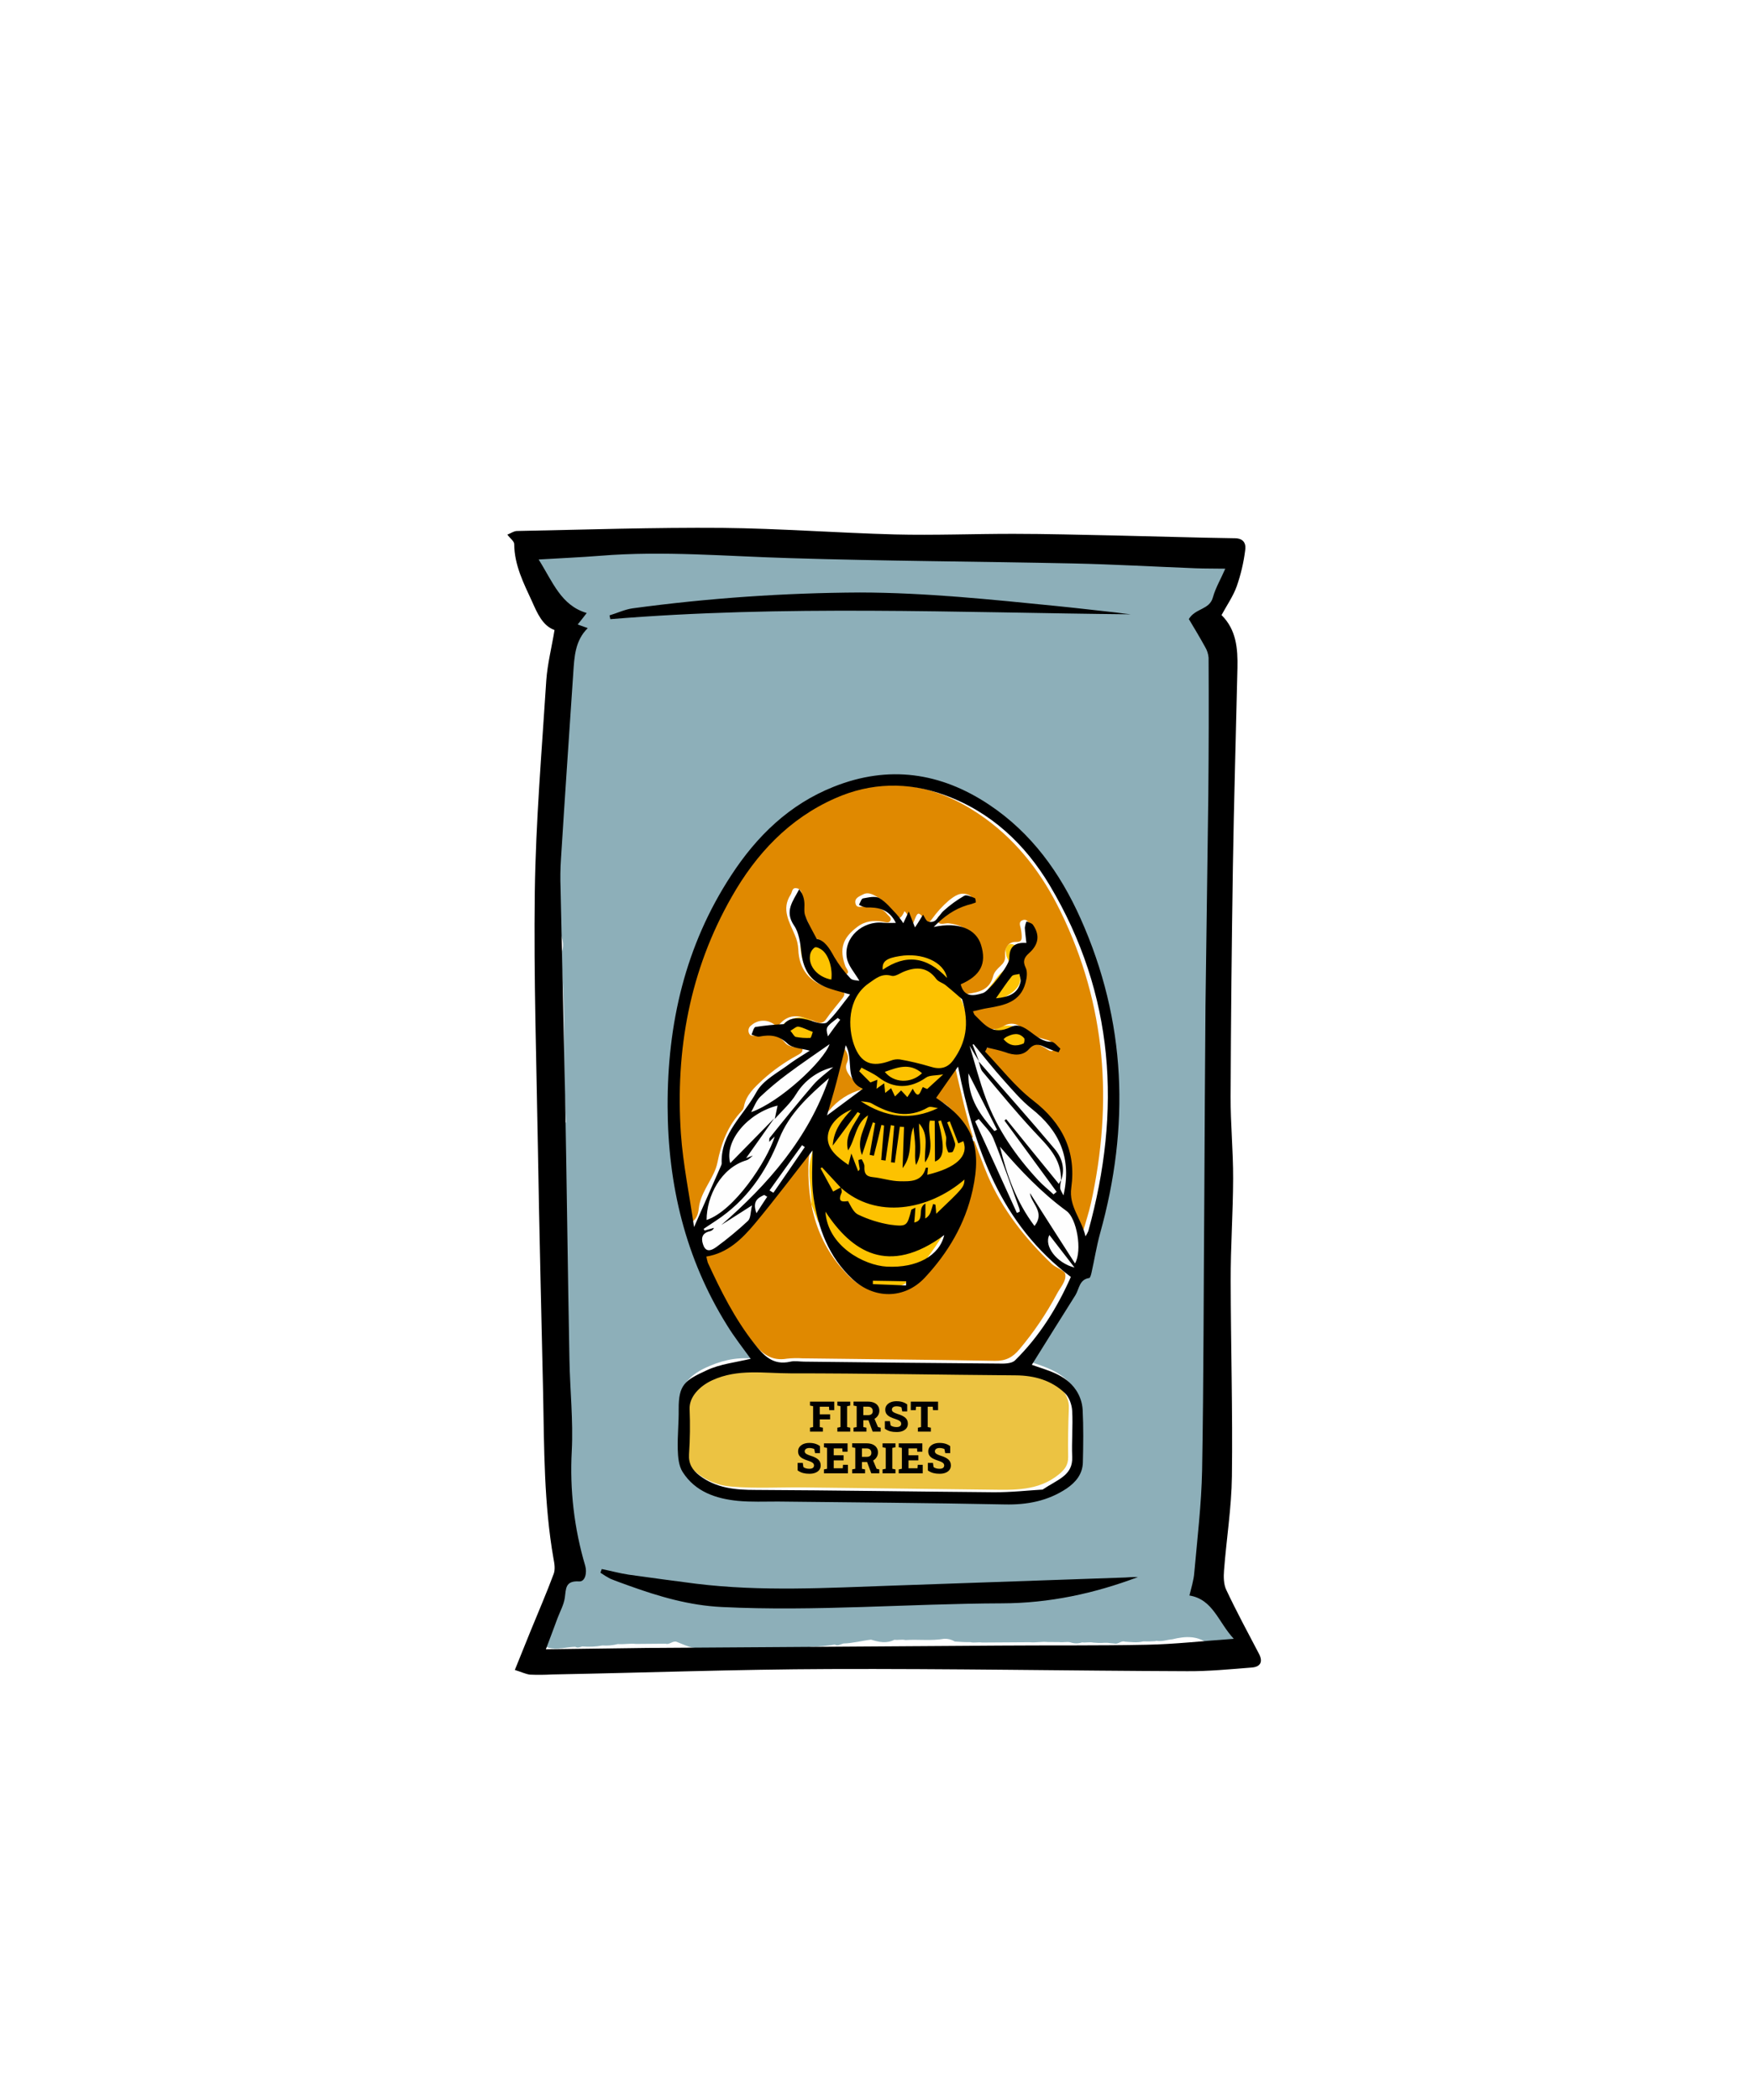 <svg width="126" height="151" viewBox="0 0 126 151" fill="none" xmlns="http://www.w3.org/2000/svg">
<g clip-path="url(#clip0)" filter="url(#filter0_d)">
<path d="M40.422 53.089C40.682 52.312 40.167 51.668 40.031 50.964C39.752 49.513 39.365 48.088 39.888 46.617C39.927 46.522 39.932 46.416 39.901 46.317C39.032 44.574 39.554 42.741 39.548 40.939C39.543 38.204 40.05 35.537 40.783 32.914C40.901 32.526 41.045 32.147 41.215 31.778C41.487 31.15 41.801 30.535 41.282 29.875C41.244 29.824 41.216 29.766 41.201 29.704C41.186 29.642 41.183 29.578 41.193 29.514C41.432 28.602 40.816 28.172 40.223 27.689C39.504 27.083 38.889 26.364 38.401 25.56C38.083 25.061 38.035 24.614 38.337 24.146C38.641 23.677 39.099 23.611 39.618 23.731C39.817 23.761 40.019 23.772 40.22 23.765C40.826 23.935 41.433 23.754 42.039 23.776C45.823 23.909 49.613 23.687 53.392 23.68C55.061 23.676 56.672 23.375 58.316 23.297C58.799 23.274 59.285 23.139 59.71 23.506C59.753 23.553 59.811 23.584 59.875 23.594C59.938 23.604 60.003 23.592 60.059 23.56C60.633 23.107 61.235 23.345 61.809 23.509C63.56 24.01 65.346 23.803 67.121 23.804C69.46 23.807 71.788 24.055 74.134 24.011C76.792 23.968 79.444 23.72 82.087 23.788C84.008 23.834 85.93 24.133 87.867 24.142C88.525 24.147 88.863 24.559 88.818 25.251C88.788 25.755 88.577 26.183 88.382 26.624C88.054 27.366 87.615 28.081 87.424 28.857C87.264 29.508 86.993 30.228 87.403 30.924C87.543 31.14 87.602 31.4 87.569 31.656C87.257 33.619 87.519 35.613 87.203 37.579C87.144 37.94 87.198 38.197 87.633 38.321C88.12 38.46 88.278 38.891 88.198 39.357C88.104 40.063 87.964 40.761 87.779 41.449C87.276 43.186 87.007 44.983 86.98 46.792C86.945 48.282 87.381 49.754 87.392 51.251C87.403 53.461 87.204 55.703 87.395 57.866C87.592 60.106 87.008 62.305 87.431 64.523C87.678 65.824 87.496 67.158 87.287 68.468C87.234 68.805 87.199 69.088 87.593 69.296C88.132 69.58 88.104 70.165 88.082 70.654C87.886 74.871 87.964 79.112 87.089 83.266C86.729 84.986 87.375 86.601 87.346 88.266C87.337 88.853 87.452 89.418 87.031 89.928C86.919 90.064 86.909 90.314 86.911 90.51C86.953 92.189 86.848 93.868 86.598 95.528C86.375 96.899 86.948 98.13 87.072 99.434C87.098 99.71 87.347 99.968 87.655 100.093C88.969 100.625 89.328 101.527 88.749 102.835C88.732 102.882 88.718 102.931 88.707 102.981C88.153 103.596 87.498 103.384 87.027 102.992C86.165 102.275 85.264 102.335 84.296 102.572L84.303 102.569C83.931 102.599 83.571 102.75 83.189 102.68L83.131 102.681L83.076 102.702C82.792 102.725 82.506 102.731 82.22 102.719C81.781 102.832 81.339 102.766 80.898 102.738C80.625 102.646 80.423 102.942 80.154 102.872L79.789 102.839C79.523 102.788 79.256 102.848 78.99 102.83L78.626 102.806C78.358 102.746 78.087 102.829 77.822 102.789C77.549 102.885 77.252 102.884 76.981 102.786C76.713 102.726 76.439 102.812 76.174 102.77L75.362 102.766C74.923 102.719 74.486 102.824 74.054 102.779L70.628 102.801C70.354 102.753 70.074 102.84 69.799 102.777L69.807 102.774C69.415 102.781 69.025 102.758 68.64 102.725L68.653 102.72C68.427 102.584 68.165 102.518 67.902 102.531C66.98 102.694 66.046 102.561 65.119 102.623C64.856 102.56 64.588 102.639 64.325 102.602C63.765 102.887 63.206 102.772 62.646 102.594C61.981 102.669 61.331 102.855 60.659 102.87C60.453 102.918 60.261 103.075 60.033 102.948C59.46 103.039 58.882 103.094 58.302 103.113C57.547 103.316 56.782 103.208 56.019 103.175C55.541 103.269 55.053 103.292 54.569 103.243C53.818 103.315 53.063 103.337 52.31 103.308L50.464 103.201C49.8 103.284 49.237 102.967 48.646 102.744C48.363 102.665 48.148 102.983 47.861 102.884L45.735 102.902C45.303 102.849 44.871 102.949 44.438 102.911C44.076 103.004 43.701 103.038 43.328 103.012C42.85 103.101 42.362 103.124 41.878 103.08C41.714 103.119 41.555 103.225 41.38 103.109C40.953 103.11 40.535 103.218 40.103 103.235C39.62 103.258 39.145 103.176 38.911 102.743C38.676 102.31 38.755 101.806 39.021 101.361C39.127 101.184 39.283 101.05 39.4 100.887C39.789 100.339 40.062 99.81 39.785 99.072C39.464 98.212 39.906 97.421 40.753 97.057C41.059 96.927 41.359 96.774 41.238 96.405C40.778 95.007 41.111 93.531 40.774 92.12C40.487 90.855 40.533 89.537 40.908 88.295C41.021 87.895 40.812 87.543 40.639 87.209C40.428 86.799 40.188 86.417 39.971 86.017C39.561 85.261 39.48 84.497 39.891 83.688C40.27 82.933 40.357 82.16 39.891 81.378C39.171 80.171 39.514 78.475 40.643 77.189C40.721 77.11 40.776 77.01 40.801 76.902C40.826 76.793 40.82 76.68 40.785 76.575C40.538 75.59 40.428 74.579 40.266 73.584C40.248 73.353 40.163 73.134 40.022 72.951C39.422 72.3 39.562 71.61 40.01 71.003C40.612 70.191 40.655 69.403 40.247 68.513C39.981 67.931 39.955 67.282 39.916 66.651C39.88 66.059 40.211 65.663 40.713 65.394C40.52 62.558 40.621 59.716 40.538 56.879C40.528 55.639 40.353 54.368 40.422 53.089Z" fill="#8DAFB9"/>
<path d="M54.157 82.38C53.135 80.989 52.199 79.742 51.498 78.334C50.309 75.936 49.374 73.45 48.841 70.829C47.619 64.822 48.027 58.908 50.176 53.162C51.715 49.032 54.103 45.484 57.877 42.986C61.879 40.341 67.358 40.468 71.21 43.293C73.958 45.308 75.907 47.91 77.326 50.972C80.57 57.983 80.891 65.216 78.998 72.631C78.819 73.33 78.365 74.016 78.382 74.699C78.422 76.406 77.025 77.356 76.433 78.719C75.818 80.14 74.777 81.328 73.761 82.509C75.041 82.936 76.325 83.272 77.157 84.422C77.417 84.757 77.557 85.17 77.553 85.594C77.54 86.891 77.572 88.189 77.526 89.482C77.479 90.75 76.461 91.228 75.519 91.759C74.162 92.525 72.682 92.4 71.224 92.388C65.212 92.34 59.198 92.303 53.188 92.203C52.434 92.206 51.69 92.038 51.011 91.713C50.331 91.387 49.734 90.912 49.264 90.324C49.12 90.155 49.012 89.959 48.945 89.747C48.879 89.536 48.855 89.313 48.877 89.092C48.964 88.002 48.979 86.907 48.922 85.814C48.817 84.39 49.574 83.593 50.734 83.048C51.757 82.57 52.837 82.266 54.157 82.38Z" fill="#FEFEFE"/>
<path d="M58.351 71.274C58.384 70.206 58.055 69.165 58.291 68.068C58.733 66.013 59.728 64.413 61.639 63.475C62.039 63.279 62.045 63.154 61.8 62.827C61.379 62.264 61.078 61.664 61.461 60.935C61.576 60.718 61.42 60.468 61.317 60.292C60.922 59.606 60.881 58.837 60.816 58.096C60.706 56.827 61.387 55.885 62.301 55.105C62.562 54.883 62.764 54.746 62.71 54.321C62.622 53.642 63.156 53.306 63.702 53.181C64.792 52.935 65.929 52.988 66.993 53.332C67.614 53.525 68.031 53.947 68.095 54.639C68.105 54.893 68.192 55.138 68.344 55.342C69.847 57.239 69.922 59.058 68.511 61.02C68.234 61.429 68.003 61.869 67.824 62.331C67.624 62.798 67.235 63.134 66.77 63.424C66.823 63.487 66.883 63.544 66.95 63.592C68.786 64.523 69.751 66.474 69.56 68.552C69.269 71.758 67.484 74.194 65.582 76.567C64.842 77.491 63.36 77.47 62.315 76.929C60.735 76.111 59.929 74.752 59.282 73.212C59.182 72.974 59.164 72.652 58.841 72.551L58.351 71.274Z" fill="#FDC200"/>
<path d="M57.912 52.051C58.946 51.994 59.419 52.653 59.767 53.49C59.898 53.867 60.071 54.229 60.281 54.569C60.592 55.021 60.328 55.46 59.775 55.534C59.104 55.629 58.301 55.165 58.009 54.489C57.688 53.749 57.459 52.984 57.63 52.16L57.912 52.051Z" fill="#FDC301"/>
<path d="M57.949 59.728C57.148 60.012 56.478 59.781 56.234 59.137C56.01 58.557 56.27 58.194 57.095 57.919C57.742 57.703 58.544 57.987 58.709 58.491C58.902 59.079 58.658 59.474 57.949 59.728Z" fill="#FDC302"/>
<path d="M73.046 54.186C73.624 55.044 73.452 55.695 72.466 56.273C71.992 56.551 71.362 56.969 70.963 56.514C70.641 56.147 71.221 55.64 71.495 55.263C71.769 54.842 72.125 54.481 72.543 54.202C72.704 54.005 72.871 54.018 73.046 54.186Z" fill="#FDC304"/>
<path d="M71.953 58.526C72.675 58.273 73.659 58.62 73.858 59.188C73.993 59.571 73.804 59.753 73.465 59.87C72.598 60.173 71.527 59.916 71.378 59.348C71.257 58.869 71.541 58.645 71.953 58.526Z" fill="#FDC303"/>
<path d="M73.046 54.186L72.546 54.208C72.714 53.878 72.397 53.65 72.367 53.359C72.34 53.107 72.257 52.847 72.483 52.658C72.709 52.469 72.911 52.636 73.117 52.715C73.4 52.824 73.436 53.066 73.453 53.328C73.475 53.696 73.142 53.883 73.046 54.186Z" fill="#FDC408"/>
<path d="M49.179 89.564C49.529 88.772 49.284 87.934 49.37 87.123C49.422 86.648 49.381 86.165 49.391 85.686C49.412 84.704 49.982 84.053 50.889 83.666C52.157 83.126 53.455 83.089 54.796 83.107C60.78 83.187 66.765 83.219 72.751 83.288C74.01 83.303 75.205 83.593 76.191 84.452C76.418 84.635 76.598 84.871 76.716 85.138C76.834 85.404 76.886 85.696 76.868 85.987C76.819 87.146 76.803 88.306 76.819 89.468C76.824 90.032 76.579 90.357 76.151 90.711C74.653 91.928 72.894 91.828 71.144 91.807C66.674 91.757 62.206 91.704 57.741 91.647C56.027 91.629 54.305 91.732 52.602 91.588C51.527 91.51 50.516 91.046 49.757 90.281C49.64 90.162 49.561 89.975 49.344 89.991L49.179 89.564Z" fill="#ECC342"/>
<path d="M60.977 41.513C60.995 41.556 61.021 41.595 61.053 41.628C60.641 42.189 60.103 42.41 59.418 42.247C59.404 42.205 59.402 42.16 59.414 42.117L60.977 41.513Z" fill="#E6A032"/>
<path d="M59.415 42.247L61.049 41.628C64.654 40.516 67.894 41.401 70.848 43.541C73.241 45.275 74.975 47.581 76.269 50.228C79.559 56.955 80.047 63.972 78.461 71.203C78.31 71.886 78.083 72.552 77.834 73.431C77.263 72.01 76.552 70.93 76.737 69.449C77.034 67.077 76.083 65.167 74.056 63.826C72.768 62.972 71.993 61.623 70.971 60.515C70.876 60.414 70.755 60.208 70.903 60.114C71.078 60.002 71.324 59.802 71.522 59.942C72.412 60.571 73.198 60.645 74.004 59.761C74.234 59.508 74.658 59.815 74.981 59.947C75.273 60.066 75.652 60.541 75.869 60.065C76.019 59.736 75.511 59.522 75.179 59.436C74.56 59.273 73.98 59.118 73.501 58.608C73.335 58.448 73.122 58.345 72.894 58.315C72.665 58.285 72.433 58.33 72.232 58.442C71.424 58.898 70.81 58.762 70.302 57.999C70.153 57.775 69.707 57.688 69.792 57.399C69.877 57.11 70.305 57.181 70.582 57.111C71.044 56.995 71.525 56.952 71.988 56.835C73.154 56.54 73.848 55.158 73.413 54.053C73.267 53.676 73.421 53.383 73.712 53.128C74.448 52.486 74.521 51.883 73.99 51.065C73.883 50.899 73.777 50.781 73.565 50.853C73.354 50.925 73.315 51.055 73.365 51.269C73.432 51.513 73.47 51.764 73.48 52.017C73.484 52.24 73.465 52.436 73.103 52.423C72.489 52.403 72.244 52.872 72.285 53.386C72.314 53.757 72.174 53.946 71.949 54.159C71.725 54.372 71.501 54.579 71.424 54.889C71.182 55.867 70.396 56.048 69.567 56.158C69.041 56.227 69.142 55.606 68.697 55.42C69.819 55.016 70.508 54.411 70.375 53.214C70.23 51.915 69.546 51.249 68.239 51.086C67.967 51.052 67.53 51.276 67.431 50.907C67.317 50.47 67.854 50.489 68.09 50.309C68.515 49.98 68.931 49.567 69.566 49.71C69.644 49.723 69.723 49.706 69.788 49.662C69.854 49.618 69.899 49.55 69.916 49.473C69.978 49.27 69.851 49.131 69.677 49.052C69.094 48.785 68.659 49.117 68.243 49.442C67.782 49.839 67.371 50.29 67.019 50.786C66.896 50.943 66.784 51.129 66.553 50.855C66.018 50.206 66.009 50.215 65.688 51.049C65.672 51.092 65.622 51.119 65.545 51.196C65.297 50.92 65.392 50.478 65.048 50.217C64.688 51.026 64.396 50.781 64.093 50.163C63.863 49.694 63.441 49.399 62.999 49.14C62.708 48.969 62.379 48.839 62.074 49.006C61.834 49.14 61.445 49.249 61.519 49.637C61.599 50.051 61.965 49.862 62.214 49.869C62.805 49.886 63.387 49.896 63.798 50.425C63.917 50.577 64.164 50.698 64.014 50.924C63.91 51.08 63.693 51.008 63.517 50.976C62.852 50.859 62.239 50.904 61.657 51.343C60.597 52.14 60.34 52.922 60.797 54.172C60.868 54.355 61.144 54.603 60.858 54.756C60.64 54.873 60.436 54.609 60.314 54.435C60.058 54.089 59.848 53.711 59.689 53.311C59.487 52.753 59.157 52.275 58.527 52.112C58.403 52.081 58.223 52.044 58.249 51.912C58.454 50.889 57.253 50.184 57.631 49.116C57.652 49.054 57.659 48.988 57.65 48.923C57.641 48.858 57.617 48.796 57.581 48.742C57.544 48.688 57.495 48.643 57.438 48.611C57.38 48.58 57.317 48.562 57.251 48.559C56.95 48.526 56.977 48.845 56.861 49.025C56.17 50.087 56.782 51.004 57.168 51.941C57.31 52.259 57.392 52.601 57.411 52.948C57.457 54.381 58.199 55.295 59.583 55.718C59.845 55.808 60.113 55.882 60.384 55.939C60.823 56.018 60.784 56.224 60.564 56.502C60.174 56.996 59.76 57.469 59.404 57.991C59.104 58.422 58.719 58.19 58.456 58.085C57.583 57.734 56.776 57.506 56.048 58.36C55.862 58.578 55.67 58.324 55.514 58.25C55.28 58.121 55.013 58.068 54.748 58.098C54.483 58.128 54.234 58.24 54.036 58.418C53.951 58.473 53.887 58.555 53.854 58.651C53.82 58.747 53.82 58.851 53.852 58.947C53.935 59.205 54.124 59.194 54.345 59.132C55.15 58.902 55.878 58.959 56.461 59.672C56.637 59.886 56.926 59.96 57.214 59.996C57.388 60.022 57.688 59.895 57.712 60.184C57.727 60.38 57.485 60.494 57.309 60.594C56.421 61.077 55.594 61.664 54.844 62.342C54.252 62.899 53.644 63.439 53.494 64.303C53.473 64.402 53.425 64.493 53.355 64.567C52.347 65.622 51.88 66.868 51.589 68.316C51.386 69.318 50.541 70.198 50.304 71.282C50.218 71.682 50.269 72.142 49.838 72.508C49.24 70.494 48.874 68.418 48.749 66.322C48.38 60.659 49.221 55.211 51.833 50.111C53.394 47.056 55.505 44.489 58.473 42.696C58.779 42.53 59.093 42.38 59.415 42.247V42.247Z" fill="#E08900"/>
<path d="M70.072 66.735C70.394 67.569 70.69 68.414 71.039 69.236C72.097 71.688 73.72 73.738 75.631 75.57C75.933 75.859 76.556 76.019 76.61 76.316C76.702 76.814 76.243 77.278 76.002 77.747C75.249 79.156 74.352 80.483 73.323 81.705C72.841 82.295 72.326 82.56 71.547 82.546C66.94 82.462 62.333 82.429 57.726 82.367C57.352 82.342 56.977 82.349 56.604 82.389C55.474 82.582 54.815 82.035 54.15 81.225C52.68 79.424 51.666 77.371 50.695 75.285C50.529 74.931 50.556 74.847 51.018 74.744C52.31 74.459 53.194 73.504 54.05 72.571C55.397 71.098 56.614 69.51 57.687 67.827C57.779 67.683 57.863 67.465 58.072 67.549C58.281 67.632 58.169 67.854 58.159 68.02C57.99 71.262 58.742 74.194 61.131 76.529C62.637 78.001 64.838 77.96 66.238 76.413C68.284 74.145 69.735 71.581 69.909 68.444C69.913 67.898 69.89 67.352 69.839 66.808L70.072 66.735Z" fill="#E08900"/>
<path d="M69.728 66.556C69.593 66.219 69.438 65.891 69.264 65.572C68.768 64.768 68.183 64.048 67.256 63.702C66.904 63.572 66.839 63.396 67.167 63.133C67.661 62.738 68.152 62.34 68.18 61.619C68.185 61.474 68.35 61.367 68.511 61.35C68.671 61.332 68.707 61.49 68.73 61.593C69.113 63.224 69.458 64.864 69.974 66.466L69.728 66.556Z" fill="#E08B02"/>
<path d="M60.585 59.828C60.811 60.248 61.151 60.584 60.906 61.129C60.705 61.577 61.025 61.946 61.3 62.28C61.491 62.51 61.698 62.727 61.975 63.037C61.053 63.282 60.233 63.812 59.63 64.552C59.595 64.585 59.552 64.609 59.506 64.623C59.46 64.637 59.411 64.64 59.363 64.632C59.251 64.607 59.243 64.475 59.274 64.381C59.779 62.89 60.131 61.353 60.585 59.828Z" fill="#E08A02"/>
<path d="M37.026 104.773C37.438 103.76 37.798 102.866 38.158 101.972C38.714 100.609 39.304 99.249 39.82 97.868C39.94 97.542 39.877 97.124 39.807 96.773C39.116 92.824 39.137 88.845 39.06 84.871C38.929 79.015 38.783 73.164 38.686 67.311C38.584 61.149 38.38 54.976 38.462 48.824C38.532 43.744 38.966 38.67 39.288 33.606C39.373 32.425 39.676 31.258 39.879 29.998C39.021 29.69 38.639 28.787 38.265 27.947C37.661 26.639 36.994 25.338 36.98 23.817C36.985 23.618 36.695 23.419 36.488 23.138C36.745 23.039 36.974 22.868 37.207 22.876C42.125 22.78 47.049 22.615 51.954 22.654C56.089 22.696 60.231 23.014 64.359 23.124C67.192 23.194 70.036 23.079 72.875 23.081C75.288 23.083 77.708 23.148 80.123 23.198C83.019 23.26 85.911 23.356 88.815 23.398C89.508 23.409 89.617 23.859 89.549 24.279C89.438 25.159 89.233 26.024 88.94 26.861C88.687 27.566 88.233 28.217 87.85 28.923C88.912 29.973 89.025 31.324 88.994 32.731C88.885 37.498 88.742 42.263 88.667 47.034C88.58 52.537 88.525 58.038 88.502 63.538C88.493 65.51 88.693 67.468 88.684 69.44C88.678 71.887 88.499 74.352 88.508 76.793C88.517 81.483 88.656 86.171 88.596 90.854C88.567 93.113 88.203 95.354 88.029 97.62C87.993 98.077 87.998 98.6 88.186 99.003C88.919 100.558 89.737 102.079 90.54 103.606C90.838 104.164 90.677 104.554 90.006 104.6C88.462 104.722 86.928 104.872 85.382 104.862C76.805 104.831 68.213 104.675 59.644 104.707C53.007 104.73 46.357 104.972 39.711 105.097C39.177 105.128 38.642 105.132 38.108 105.109C37.795 105.066 37.453 104.903 37.026 104.773ZM39.257 103.287C41.639 103.252 44.103 103.218 46.554 103.189C54.981 103.13 63.415 103.074 71.855 103.021C75.405 102.994 78.949 103.034 82.496 102.959C84.501 102.922 86.51 102.687 88.731 102.533C87.608 101.327 87.24 99.697 85.541 99.419C85.679 98.841 85.853 98.314 85.89 97.774C86.109 95.327 86.404 92.867 86.453 90.403C86.568 83.828 86.559 77.268 86.612 70.701C86.633 66.131 86.661 61.565 86.696 57.001C86.754 51.974 86.841 46.936 86.899 41.909C86.931 38.598 86.938 35.292 86.919 31.991C86.896 31.717 86.811 31.453 86.67 31.218C86.283 30.514 85.873 29.836 85.499 29.209C85.966 28.421 86.985 28.552 87.228 27.654C87.427 26.938 87.818 26.294 88.119 25.587C87.309 25.572 86.641 25.584 85.99 25.557C83.059 25.443 80.139 25.276 77.21 25.211C70.41 25.067 63.607 25.04 56.814 24.828C52.268 24.699 47.729 24.288 43.163 24.659C41.778 24.768 40.39 24.829 38.738 24.926C39.754 26.535 40.342 28.227 42.195 28.774C41.967 29.076 41.756 29.338 41.546 29.599C41.772 29.676 42.004 29.767 42.27 29.861C41.353 30.757 41.303 31.941 41.227 33.103C40.928 37.55 40.624 41.983 40.345 46.439C40.297 47.147 40.287 47.858 40.315 48.567C40.414 53.533 40.541 58.489 40.641 63.455C40.761 69.791 40.832 76.129 40.953 82.466C40.993 84.649 41.232 86.837 41.121 89.013C40.966 91.806 41.293 94.604 42.089 97.286C42.228 97.773 42.09 98.434 41.652 98.406C40.627 98.343 40.714 98.95 40.618 99.594C40.544 100.082 40.286 100.559 40.105 101.023C39.817 101.807 39.541 102.537 39.257 103.287Z" fill="black"/>
<path d="M53.987 82.397C53.458 81.666 52.814 80.849 52.278 79.973C49.29 75.173 48.032 69.883 48.014 64.279C47.989 58.316 49.279 52.698 52.578 47.649C54.42 44.819 56.769 42.533 59.955 41.268C63.907 39.691 67.643 40.231 71.135 42.557C74.187 44.593 76.245 47.456 77.719 50.758C81.013 58.132 81.264 65.697 79.109 73.405C78.857 74.323 78.712 75.265 78.5 76.201C78.472 76.342 78.401 76.583 78.339 76.591C77.622 76.688 77.62 77.361 77.35 77.81C76.29 79.483 75.251 81.165 74.206 82.832C75.275 83.223 76.611 83.494 77.388 84.654C77.665 85.068 77.829 85.549 77.86 86.046C77.925 87.317 77.908 88.588 77.876 89.863C77.852 90.693 77.371 91.273 76.709 91.726C75.352 92.628 73.868 92.906 72.262 92.871C66.821 92.76 61.393 92.725 55.954 92.663C54.985 92.66 54.018 92.706 53.065 92.615C51.478 92.457 50.005 91.96 49.095 90.54C48.808 90.093 48.758 89.456 48.742 88.905C48.716 87.947 48.821 86.987 48.809 86.024C48.798 84.256 49.254 83.948 50.828 83.225C51.8 82.767 52.938 82.655 53.987 82.397ZM55.721 65.155L55.922 64.191C53.753 64.734 52.075 66.761 52.518 68.329C53.605 67.236 54.635 66.165 55.684 65.103C55.017 66.05 54.34 67.017 53.659 67.97L54.144 67.783C53.995 67.906 53.862 68.072 53.7 68.118C51.846 68.671 50.822 70.691 50.817 72.416C52.782 71.771 55.148 68.215 55.717 66.419C55.574 66.557 55.453 66.669 55.324 66.802C55.333 66.699 55.303 66.58 55.358 66.509C56.388 65.225 57.417 63.941 58.506 62.683C58.915 62.213 59.445 61.844 59.924 61.429C59.374 61.56 58.856 61.798 58.398 62.13C57.941 62.461 57.554 62.88 57.259 63.362C56.859 64.025 56.245 64.558 55.721 65.155ZM60.469 70.095C60.02 69.612 59.566 69.116 59.116 68.633C59.079 68.664 59.05 68.675 59.013 68.706C59.311 69.263 59.623 69.815 59.92 70.373C60.138 70.256 60.298 70.161 60.478 70.075C60.494 70.201 60.569 70.352 60.525 70.451C60.218 71.144 60.585 71.117 60.99 71.059C61.201 71.436 61.392 71.888 61.729 72.037C62.456 72.385 63.229 72.627 64.025 72.757C65.234 72.913 65.241 72.844 65.535 71.697C65.538 71.663 65.615 71.649 65.833 71.533C65.808 71.936 65.788 72.223 65.752 72.597C66.564 72.448 65.912 71.568 66.555 71.237C66.556 71.663 66.552 71.993 66.543 72.308C66.639 72.256 66.724 72.184 66.792 72.099C66.86 72.013 66.911 71.915 66.941 71.81C67.005 71.637 67.05 71.456 67.109 71.269C67.163 71.281 67.222 71.307 67.276 71.319C67.291 71.527 67.32 71.729 67.331 71.971C69.32 70.069 69.32 70.069 69.366 69.51C66.754 71.751 62.989 72.369 60.469 70.095ZM76.32 69.545C76.272 69.731 76.246 69.923 76.245 70.115C76.269 70.303 76.397 70.467 76.483 70.647C77.094 67.982 76.196 65.999 74.188 64.413C73.453 63.828 72.817 63.073 72.182 62.367C71.43 61.525 70.73 60.647 70.015 59.775C69.987 59.786 69.978 59.806 69.95 59.817L70.413 61.016C70.193 60.658 69.978 60.315 69.73 59.886C70.127 61.209 70.453 62.477 70.908 63.696C71.735 65.919 73.066 67.833 74.669 69.56C75.005 69.922 75.408 70.242 75.768 70.579L75.992 70.394C74.738 68.68 73.49 66.98 72.237 65.266C72.274 65.235 72.312 65.204 72.363 65.168C73.624 66.731 74.899 68.289 76.149 69.824C76.197 69.726 76.254 69.632 76.32 69.545V69.545ZM58.236 60.245C57.646 60.078 56.987 60.071 56.647 59.743C56.023 59.148 55.404 59.075 54.627 59.228C54.444 59.266 54.249 59.144 54.048 59.091C54.136 58.893 54.208 58.569 54.328 58.54C55.008 58.434 55.694 58.366 56.382 58.336C56.788 57.818 57.53 57.826 58.377 58.106C58.722 58.235 59.3 58.373 59.481 58.204C60.093 57.623 60.573 56.912 61.136 56.203C60.6 56.048 60.184 55.947 59.77 55.812C58.408 55.387 57.778 54.564 57.63 53.161C57.555 52.501 57.461 51.749 57.098 51.233C56.405 50.205 57.03 49.488 57.474 48.643C57.677 48.888 57.804 49.187 57.839 49.503C57.889 49.844 57.791 50.227 57.907 50.527C58.103 51.075 58.407 51.564 58.737 52.207C59.305 52.316 59.651 52.871 59.99 53.495C60.319 54.055 60.713 54.575 61.163 55.043C61.306 55.201 61.645 55.185 61.806 55.221C61.464 54.632 60.989 54.126 60.899 53.554C60.666 52.102 62.047 50.879 63.523 51.046C63.795 51.072 64.066 51.05 64.429 51.057C63.921 50.039 63.141 49.931 62.293 49.946C62.11 49.914 61.935 49.848 61.776 49.753C61.874 49.583 61.948 49.309 62.074 49.293C62.458 49.226 62.951 49.101 63.25 49.281C63.713 49.545 64.075 50.012 64.457 50.406C64.644 50.616 64.813 50.842 64.963 51.08C65.109 50.777 65.205 50.56 65.359 50.237L65.801 51.379C65.905 51.224 65.96 51.154 66.009 51.069L66.383 50.465C66.497 50.634 66.566 50.854 66.716 50.944C66.8 50.98 66.892 50.995 66.983 50.988C67.075 50.981 67.163 50.952 67.242 50.904C67.489 50.694 67.643 50.372 67.89 50.162C68.339 49.759 68.829 49.404 69.351 49.104C69.526 49.004 69.859 49.187 70.105 49.272C70.165 49.298 70.193 49.583 70.164 49.594C69.964 49.671 69.758 49.734 69.548 49.783C68.655 50.062 67.928 50.557 67.151 51.349C68.941 50.969 70.191 51.487 70.55 52.628C70.978 53.989 70.51 54.858 69.09 55.473C69.338 56.411 69.993 56.322 70.695 56.1C71.134 55.963 72.605 54.081 72.588 53.612C72.58 52.828 72.919 52.434 73.814 52.498C73.776 52.102 73.72 51.746 73.704 51.408C73.721 51.251 73.761 51.097 73.823 50.952C73.987 51.036 74.211 51.064 74.301 51.21C74.795 51.938 74.697 52.616 74.013 53.225C73.683 53.517 73.526 53.791 73.762 54.274C73.907 54.562 73.85 55.011 73.755 55.359C73.39 56.748 72.233 56.981 71.046 57.178C70.69 57.234 70.351 57.332 69.972 57.413C70.052 57.579 70.054 57.627 70.085 57.664C70.816 58.366 71.364 59.188 72.704 58.539C73.742 58.039 74.456 59.633 75.594 59.604C75.821 59.598 76.044 59.921 76.261 60.1C76.214 60.185 76.171 60.273 76.133 60.363C75.812 60.264 75.497 60.144 75.191 60.005C74.745 59.784 74.396 59.689 73.996 60.139C73.535 60.646 72.902 60.579 72.291 60.356C71.872 60.206 71.432 60.13 70.996 60.02C70.952 60.118 70.903 60.203 70.845 60.308C71.977 61.494 72.999 62.822 74.286 63.817C76.413 65.456 77.409 67.483 77.044 70.102C76.855 71.438 77.769 72.316 78.067 73.595C78.142 73.476 78.209 73.351 78.267 73.222C80.663 64.567 80.166 56.195 75.493 48.354C73.725 45.395 71.271 43.078 67.948 41.869C65.291 40.895 62.625 40.958 60.062 42.096C56.754 43.556 54.383 46.081 52.617 49.192C49.605 54.475 48.568 60.193 48.967 66.191C49.121 68.412 49.584 70.629 49.915 72.929C50.624 71.326 51.241 69.906 51.871 68.481C51.901 68.41 51.91 68.333 51.899 68.257C51.858 66.156 53.498 64.882 54.39 63.241C54.866 62.351 55.998 61.799 56.858 61.138C57.308 60.816 57.803 60.526 58.236 60.245V60.245ZM50.8 75.048C50.827 75.195 50.862 75.341 50.903 75.484C51.838 77.518 52.838 79.511 54.23 81.286C54.916 82.169 55.59 82.893 56.84 82.606C57.157 82.533 57.494 82.6 57.824 82.604C62.489 82.659 67.15 82.706 71.808 82.742C72.206 82.753 72.749 82.756 72.999 82.512C74.758 80.781 76.041 78.71 77.013 76.513C71.964 72.706 70.079 67.282 68.9 61.388C68.328 62.2 67.819 62.922 67.325 63.638C69.945 65.365 70.644 67.129 69.945 70.287C69.406 72.711 68.185 74.774 66.502 76.574C65.049 78.12 62.869 78.126 61.303 76.664C59.585 75.064 58.839 73.006 58.506 70.789C58.332 69.576 58.443 68.335 58.434 67.42C57.182 69.02 55.774 70.894 54.284 72.684C53.361 73.779 52.344 74.796 50.8 75.048V75.048ZM74.983 91.802C76.063 91.073 77.169 90.793 77.11 89.454C77.063 88.356 77.17 87.232 77.109 86.14C77.083 85.691 76.893 85.157 76.584 84.866C75.619 83.943 74.387 83.599 73.054 83.589C67.641 83.55 62.234 83.442 56.837 83.445C54.967 83.446 53.061 83.1 51.235 83.937C50.286 84.37 49.558 85.16 49.594 86.016C49.639 87.098 49.625 88.183 49.553 89.264C49.509 89.954 49.796 90.4 50.309 90.793C51.515 91.705 52.892 91.829 54.335 91.828C60.039 91.854 65.736 91.949 71.431 91.994C72.716 92.006 73.988 91.859 74.983 91.802ZM69.194 56.548C68.947 56.332 68.497 55.932 68.018 55.543C67.801 55.364 67.478 55.292 67.333 55.086C66.712 54.243 65.939 54.197 65.054 54.54C64.74 54.661 64.385 54.93 64.129 54.864C63.407 54.651 62.962 55.07 62.469 55.408C60.908 56.504 60.988 58.622 61.423 59.832C61.908 61.171 62.712 61.467 64.059 60.962C64.266 60.878 64.492 60.847 64.714 60.873C65.452 61.002 66.181 61.175 66.899 61.39C67.612 61.623 68.154 61.496 68.567 60.909C69.454 59.681 69.739 58.34 69.194 56.548ZM62.846 67.798C62.739 67.774 62.651 67.759 62.543 67.735C62.677 66.977 62.805 66.206 62.939 65.448C62.885 65.436 62.825 65.41 62.772 65.398C62.53 66.132 62.274 66.87 61.991 67.751C61.55 66.609 62.244 65.816 62.428 64.891C61.526 65.486 61.53 66.6 60.992 67.415C60.714 66.358 61.419 65.593 61.87 64.763C61.805 64.722 61.745 64.696 61.68 64.655C61.097 65.439 60.528 66.216 59.89 67.07C59.958 65.928 60.577 65.197 61.25 64.477C60.371 64.833 59.647 65.507 59.541 66.336C59.422 67.301 60.256 67.93 61.017 68.456C61.082 68.201 61.13 67.986 61.225 67.637L61.717 68.907C61.828 68.815 61.826 68.766 61.824 68.718C61.795 68.516 61.752 68.32 61.737 68.112C61.731 68.098 61.971 68.038 61.982 68.066C62.062 68.232 62.182 68.415 62.166 68.586C62.144 69.037 62.258 69.289 62.769 69.337C63.416 69.399 64.061 69.625 64.721 69.633C65.462 69.641 66.317 69.688 66.579 68.668C66.574 68.654 66.676 68.663 66.738 68.656L66.69 69.167C68.793 68.665 69.678 67.814 69.284 66.752C69.184 66.791 69.076 66.849 68.918 66.91L68.306 65.326L68.12 65.397C68.313 65.897 68.535 66.386 68.68 66.888C68.732 67.064 68.618 67.322 68.525 67.505C68.499 67.565 68.209 67.578 68.198 67.55C68.115 67.378 68.061 67.194 68.036 67.005C68.007 66.803 68.089 66.591 68.032 66.4C67.931 66.012 67.802 65.635 67.673 65.259C67.616 65.281 67.539 65.294 67.482 65.316C67.969 67.212 67.903 67.975 67.241 68.215C67.243 67.246 67.226 66.268 67.224 65.285L66.874 65.272C66.636 66.185 67.306 67.238 66.527 68.278C66.45 67.274 66.862 66.344 66.099 65.474C66.063 66.57 66.424 67.546 65.877 68.464C65.768 68.013 65.825 67.565 65.818 67.124C65.812 66.684 65.741 66.203 65.695 65.745C65.298 66.669 65.681 67.703 64.913 68.689C64.952 67.558 64.977 66.646 65.016 65.728C64.914 65.719 64.817 65.723 64.715 65.713C64.591 66.582 64.476 67.43 64.352 68.298C64.262 68.283 64.171 68.274 64.08 68.272C64.15 67.392 64.239 66.521 64.309 65.641C64.221 65.625 64.139 65.624 64.065 65.604C63.936 66.458 63.801 67.297 63.686 68.146C63.584 68.136 63.476 68.112 63.374 68.102C63.446 67.27 63.518 66.439 63.582 65.626C63.514 65.62 63.454 65.594 63.386 65.587C63.221 66.307 63.034 67.052 62.846 67.798ZM59.622 62.219C58.175 63.484 56.763 64.752 56.031 66.594C55.088 68.993 53.677 71.031 51.492 72.467L50.605 73.056C50.621 73.099 50.652 73.136 50.669 73.179C50.888 73.111 51.127 73.051 51.347 72.983C51.322 73.045 51.282 73.101 51.229 73.144C51.177 73.187 51.115 73.216 51.049 73.229C50.368 73.378 50.436 73.893 50.61 74.301C50.843 74.818 51.289 74.531 51.57 74.324C52.347 73.752 53.089 73.136 53.794 72.479C53.998 72.285 53.964 71.856 54.086 71.366C53.192 71.941 52.534 72.36 51.875 72.778C55.263 69.828 58.14 66.533 59.622 62.219ZM71.914 67.147C72.397 69.159 73.079 71.093 74.398 72.848C75.194 71.851 74.146 71.222 74.073 70.48C75.125 72.14 76.191 73.795 77.311 75.544C77.853 74.613 77.433 72.297 76.706 71.775C74.9 70.455 73.375 68.846 71.914 67.147ZM59.364 71.819C59.514 74.287 62.138 75.685 63.78 75.772C65.956 75.882 67.561 74.983 67.907 73.503C63.886 76.469 61.243 74.685 59.364 71.819ZM54.021 64.663C56.075 63.951 59.236 61.006 59.662 59.775C58.696 60.46 57.625 61.17 56.596 61.945C55.925 62.445 55.284 62.983 54.676 63.557C54.38 63.852 54.236 64.285 54.021 64.663ZM60.824 59.851C60.597 60.792 60.385 61.645 60.159 62.503C59.933 63.362 59.685 64.163 59.478 64.9C60.292 64.29 61.149 63.663 62.052 62.986C60.678 62.401 61.431 60.912 60.824 59.851ZM66.684 62.999C67.061 62.657 67.362 62.376 67.836 61.947C67.284 62.046 66.855 61.998 66.597 62.18C65.463 62.98 64.272 62.997 63.195 62.166C62.824 61.883 62.374 61.696 61.956 61.464C61.907 61.549 61.843 61.639 61.794 61.724C62.058 61.982 62.308 62.247 62.597 62.529L63.097 62.336L63.035 62.983C63.227 62.843 63.368 62.739 63.588 62.588C63.616 62.873 63.634 63.047 63.66 63.283C63.861 63.123 63.987 63.025 64.085 62.938C64.193 63.175 64.279 63.355 64.365 63.535C64.508 63.398 64.638 63.266 64.805 63.103C64.942 63.246 65.08 63.39 65.254 63.585C65.398 63.365 65.502 63.21 65.642 62.976C66.075 63.842 66.179 63.178 66.368 62.859C66.471 62.911 66.576 62.958 66.684 62.999V62.999ZM73.132 71.91C73.205 71.884 73.275 71.852 73.341 71.812C73.335 71.74 73.324 71.667 73.306 71.596C72.689 69.915 72.109 68.203 71.435 66.544C71.222 66.036 70.747 65.612 70.391 65.159C70.299 65.209 70.211 65.265 70.128 65.327C71.137 67.513 72.137 69.718 73.132 71.91V71.91ZM59.787 55.133C59.886 54.372 59.635 53.468 59.18 53.054C59.028 52.916 58.72 52.756 58.597 52.82C58.5 52.888 58.42 52.976 58.36 53.079C58.301 53.181 58.264 53.295 58.252 53.412C58.149 54.207 58.834 54.959 59.787 55.133ZM69.644 61.871C69.617 63.752 70.539 64.905 71.512 66.022C71.584 65.995 71.635 65.958 71.706 65.931C71.059 64.638 70.398 63.352 69.644 61.871V61.871ZM66.311 61.864C65.402 61.083 64.528 61.454 63.632 61.768C64.271 62.571 65.509 62.633 66.311 61.864V61.864ZM68.109 55.015C67.884 53.839 66.283 53.178 64.711 53.441C63.721 53.595 63.422 53.842 63.484 54.425C65.131 53.296 66.635 53.452 68.109 55.015ZM71.628 56.477C72.578 56.389 73.215 56.126 73.398 55.284C73.429 55.108 73.337 54.914 73.314 54.726C73.137 54.778 72.87 54.766 72.769 54.887C72.38 55.366 72.041 55.891 71.628 56.477ZM77.276 75.837C76.657 75.042 76.064 74.271 75.47 73.5C75.052 74.285 76.007 75.524 77.276 75.837ZM61.905 63.879C63.665 65.036 65.51 65.308 67.461 64.372C67.223 64.35 66.912 64.224 66.751 64.319C65.318 65.152 63.998 64.793 62.688 64.036C62.459 63.911 62.169 63.925 61.905 63.879ZM55.343 70.289C55.433 70.353 55.538 70.41 55.622 70.46C56.38 69.363 57.137 68.266 57.88 67.175C57.815 67.134 57.745 67.08 57.68 67.039C56.897 68.113 56.12 69.201 55.343 70.289ZM56.845 58.813C57.03 59.037 57.122 59.231 57.23 59.255C57.574 59.32 57.925 59.344 58.275 59.327C58.337 59.319 58.397 59.05 58.453 58.897C58.108 58.768 57.774 58.585 57.437 58.519C57.29 58.477 57.1 58.665 56.845 58.813V58.813ZM72.174 59.416C72.6 59.924 73.086 59.95 73.608 59.731C73.665 59.709 73.706 59.431 73.658 59.351C73.268 58.895 72.815 59.037 72.36 59.262C72.293 59.307 72.231 59.359 72.174 59.416V59.416ZM65.157 77.126C65.167 77.024 65.162 76.927 65.172 76.825C64.376 76.805 63.586 76.799 62.777 76.784L62.774 77.031C63.575 77.066 64.37 77.086 65.157 77.126V77.126ZM60.427 58.019C60.363 57.982 60.303 57.939 60.246 57.892C59.372 58.558 59.372 58.558 59.543 59.214C59.861 58.763 60.144 58.391 60.427 58.019ZM54.403 71.932C54.71 71.453 54.936 71.103 55.176 70.747L54.961 70.617C54.487 70.833 54.092 71.084 54.403 71.932Z" fill="black"/>
<path d="M81.845 98.091C78.68 99.283 75.451 99.973 72.075 99.982C65.356 100.004 58.654 100.578 51.913 100.247C49.573 100.135 47.406 99.496 45.252 98.721C44.794 98.553 44.341 98.4 43.891 98.213C43.647 98.084 43.41 97.94 43.183 97.781C43.212 97.688 43.247 97.609 43.277 97.516C43.918 97.645 44.561 97.823 45.205 97.919C46.819 98.147 48.428 98.362 50.051 98.571C54.754 99.148 59.455 98.873 64.166 98.709C69.767 98.512 75.364 98.317 80.955 98.124C81.251 98.096 81.548 98.085 81.845 98.091V98.091Z" fill="black"/>
<path d="M81.331 28.868C68.831 28.746 56.358 28.188 43.892 29.217L43.835 28.944C44.394 28.777 44.92 28.524 45.478 28.44C50.901 27.707 56.366 27.326 61.839 27.299C66.568 27.308 71.237 27.799 75.93 28.266C77.38 28.41 78.842 28.584 80.298 28.742C80.644 28.789 80.99 28.836 81.331 28.868Z" fill="black"/>
<path d="M70.379 61.013C72.208 63.111 74.06 65.185 75.851 67.314C76.37 67.934 76.631 68.736 76.302 69.585C76.363 68.002 75.311 67.064 74.357 66.038C73.066 64.65 71.858 63.181 70.635 61.718C70.496 61.526 70.468 61.241 70.379 61.013Z" fill="black"/>
<path d="M58.252 87.634L58.252 87.353L58.478 87.307L58.478 85.807L58.252 85.761L58.252 85.478L59.998 85.478L59.998 86.091L59.635 86.091L59.621 85.846L58.955 85.846L58.955 86.392L59.699 86.392L59.699 86.756L58.955 86.756L58.955 87.307L59.182 87.353L59.182 87.634L58.252 87.634ZM60.22 87.634L60.22 87.353L60.447 87.307L60.447 85.807L60.22 85.761L60.22 85.478L61.149 85.478L61.149 85.761L60.922 85.807L60.922 87.307L61.149 87.353L61.149 87.634L60.22 87.634ZM61.383 87.634L61.383 87.353L61.61 87.307L61.61 85.807L61.383 85.761L61.383 85.477L62.424 85.477C62.592 85.477 62.737 85.504 62.859 85.557C62.982 85.61 63.076 85.686 63.141 85.784C63.207 85.881 63.24 85.998 63.24 86.133C63.24 86.259 63.207 86.375 63.141 86.479C63.075 86.584 62.984 86.667 62.868 86.728C62.753 86.789 62.62 86.82 62.47 86.82L62.087 86.819L62.087 87.307L62.313 87.353L62.313 87.634L61.383 87.634ZM62.759 87.634L62.433 86.749L62.853 86.623L63.142 87.307L63.336 87.353L63.336 87.634L62.759 87.634ZM62.087 86.451L62.423 86.451C62.535 86.451 62.621 86.427 62.679 86.377C62.737 86.328 62.766 86.256 62.766 86.161C62.766 86.064 62.737 85.987 62.679 85.93C62.621 85.872 62.536 85.843 62.424 85.843L62.087 85.843L62.087 86.451ZM64.481 87.665C64.314 87.665 64.165 87.648 64.031 87.614C63.898 87.579 63.766 87.517 63.636 87.427L63.636 86.885L64.003 86.885L64.049 87.183C64.087 87.219 64.145 87.249 64.224 87.273C64.303 87.297 64.389 87.309 64.481 87.309C64.554 87.309 64.615 87.299 64.663 87.28C64.713 87.262 64.75 87.234 64.775 87.199C64.8 87.162 64.813 87.12 64.813 87.07C64.813 87.023 64.801 86.981 64.778 86.944C64.755 86.908 64.717 86.874 64.663 86.842C64.611 86.811 64.54 86.779 64.45 86.747C64.273 86.693 64.126 86.636 64.01 86.576C63.895 86.514 63.809 86.442 63.751 86.359C63.695 86.276 63.667 86.173 63.667 86.053C63.667 85.935 63.7 85.831 63.766 85.742C63.833 85.652 63.925 85.582 64.042 85.53C64.159 85.479 64.293 85.452 64.444 85.45C64.616 85.447 64.768 85.465 64.899 85.505C65.03 85.546 65.145 85.604 65.244 85.68L65.244 86.183L64.888 86.183L64.831 85.89C64.795 85.87 64.746 85.853 64.683 85.837C64.62 85.821 64.55 85.813 64.475 85.813C64.41 85.813 64.353 85.823 64.302 85.841C64.253 85.859 64.214 85.886 64.185 85.921C64.157 85.957 64.142 86.001 64.142 86.053C64.142 86.096 64.154 86.133 64.178 86.167C64.203 86.201 64.245 86.233 64.305 86.265C64.365 86.295 64.449 86.329 64.555 86.367C64.796 86.436 64.979 86.525 65.105 86.633C65.23 86.742 65.293 86.887 65.293 87.067C65.293 87.193 65.259 87.3 65.191 87.39C65.122 87.479 65.028 87.547 64.906 87.594C64.785 87.642 64.643 87.665 64.481 87.665ZM66.013 87.634L66.013 87.353L66.241 87.307L66.241 85.846L65.878 85.846L65.859 86.091L65.501 86.091L65.501 85.478L67.463 85.478L67.463 86.091L67.101 86.091L67.082 85.846L66.718 85.846L66.718 87.307L66.946 87.353L66.946 87.634L66.013 87.634ZM58.211 90.665C58.044 90.665 57.894 90.648 57.761 90.614C57.628 90.579 57.496 90.517 57.365 90.427L57.365 89.885L57.733 89.885L57.779 90.183C57.816 90.219 57.874 90.249 57.953 90.273C58.032 90.297 58.118 90.309 58.211 90.309C58.284 90.309 58.345 90.299 58.393 90.28C58.442 90.262 58.479 90.234 58.504 90.199C58.53 90.162 58.543 90.12 58.543 90.07C58.543 90.023 58.531 89.981 58.507 89.944C58.484 89.908 58.446 89.874 58.393 89.842C58.341 89.811 58.27 89.779 58.18 89.747C58.002 89.693 57.856 89.636 57.74 89.576C57.625 89.514 57.538 89.442 57.481 89.359C57.425 89.276 57.397 89.173 57.397 89.053C57.397 88.935 57.43 88.831 57.496 88.742C57.563 88.652 57.655 88.582 57.771 88.53C57.889 88.479 58.023 88.452 58.174 88.45C58.346 88.447 58.497 88.465 58.628 88.505C58.76 88.546 58.875 88.604 58.973 88.68L58.973 89.183L58.618 89.183L58.56 88.89C58.525 88.87 58.475 88.853 58.412 88.837C58.349 88.821 58.28 88.813 58.205 88.813C58.14 88.813 58.082 88.823 58.032 88.841C57.982 88.859 57.943 88.886 57.915 88.921C57.886 88.957 57.872 89.001 57.872 89.053C57.872 89.096 57.884 89.133 57.907 89.167C57.932 89.201 57.974 89.233 58.035 89.265C58.095 89.295 58.178 89.329 58.285 89.367C58.526 89.436 58.709 89.525 58.834 89.633C58.96 89.742 59.022 89.887 59.022 90.067C59.022 90.193 58.988 90.3 58.92 90.39C58.852 90.479 58.757 90.547 58.636 90.594C58.514 90.642 58.373 90.665 58.211 90.665ZM59.257 90.634L59.257 90.353L59.483 90.307L59.483 88.807L59.257 88.761L59.257 88.478L60.955 88.478L60.955 89.081L60.592 89.081L60.576 88.844L59.96 88.844L59.96 89.337L60.668 89.337L60.668 89.703L59.96 89.703L59.96 90.269L60.609 90.269L60.625 90.023L60.982 90.023L60.982 90.634L59.257 90.634ZM61.285 90.634L61.285 90.353L61.511 90.307L61.511 88.807L61.285 88.761L61.285 88.477L62.325 88.477C62.493 88.477 62.638 88.504 62.761 88.557C62.883 88.61 62.977 88.686 63.042 88.784C63.108 88.881 63.141 88.998 63.141 89.133C63.141 89.259 63.108 89.375 63.042 89.479C62.976 89.584 62.885 89.667 62.77 89.728C62.654 89.789 62.521 89.82 62.371 89.82L61.988 89.819L61.988 90.307L62.214 90.353L62.214 90.634L61.285 90.634ZM62.66 90.634L62.334 89.749L62.755 89.623L63.043 90.307L63.237 90.353L63.237 90.634L62.66 90.634ZM61.988 89.451L62.324 89.451C62.436 89.451 62.522 89.427 62.58 89.377C62.638 89.328 62.667 89.256 62.667 89.161C62.667 89.064 62.638 88.987 62.58 88.93C62.522 88.872 62.437 88.843 62.325 88.843L61.988 88.843L61.988 89.451ZM63.472 90.634L63.472 90.353L63.699 90.307L63.699 88.807L63.472 88.761L63.472 88.478L64.4 88.478L64.4 88.761L64.174 88.807L64.174 90.307L64.4 90.353L64.4 90.634L63.472 90.634ZM64.635 90.634L64.635 90.353L64.861 90.307L64.861 88.807L64.635 88.761L64.635 88.478L66.333 88.478L66.333 89.081L65.97 89.081L65.954 88.844L65.338 88.844L65.338 89.337L66.046 89.337L66.046 89.703L65.338 89.703L65.338 90.269L65.987 90.269L66.003 90.023L66.36 90.023L66.36 90.634L64.635 90.634ZM67.573 90.665C67.406 90.665 67.256 90.648 67.123 90.614C66.99 90.579 66.858 90.517 66.728 90.427L66.728 89.885L67.095 89.885L67.141 90.183C67.178 90.219 67.237 90.249 67.316 90.273C67.394 90.297 67.48 90.309 67.573 90.309C67.646 90.309 67.707 90.299 67.755 90.28C67.805 90.262 67.842 90.234 67.866 90.199C67.892 90.162 67.905 90.12 67.905 90.07C67.905 90.023 67.893 89.981 67.869 89.944C67.847 89.908 67.808 89.874 67.755 89.842C67.703 89.811 67.632 89.779 67.542 89.747C67.364 89.693 67.218 89.636 67.102 89.576C66.987 89.514 66.9 89.442 66.843 89.359C66.787 89.276 66.759 89.173 66.759 89.053C66.759 88.935 66.792 88.831 66.858 88.742C66.925 88.652 67.017 88.582 67.133 88.53C67.251 88.479 67.385 88.452 67.536 88.45C67.708 88.447 67.859 88.465 67.991 88.505C68.122 88.546 68.237 88.604 68.336 88.68L68.336 89.183L67.98 89.183L67.922 88.89C67.887 88.87 67.838 88.853 67.774 88.837C67.711 88.821 67.642 88.813 67.567 88.813C67.502 88.813 67.444 88.823 67.394 88.841C67.345 88.859 67.306 88.886 67.277 88.921C67.248 88.957 67.234 89.001 67.234 89.053C67.234 89.096 67.246 89.133 67.27 89.167C67.294 89.201 67.337 89.233 67.397 89.265C67.457 89.295 67.54 89.329 67.647 89.367C67.888 89.436 68.071 89.525 68.196 89.633C68.322 89.742 68.385 89.887 68.385 90.067C68.385 90.193 68.35 90.3 68.282 90.39C68.214 90.479 68.119 90.547 67.998 90.594C67.877 90.642 67.735 90.665 67.573 90.665Z" fill="black"/>
</g>
<defs>
<filter id="filter0_d" x="0.609" y="0" width="125.338" height="155.486" filterUnits="userSpaceOnUse" color-interpolation-filters="sRGB">
<feFlood flood-opacity="0" result="BackgroundImageFix"/>
<feColorMatrix in="SourceAlpha" type="matrix" values="0 0 0 0 0 0 0 0 0 0 0 0 0 0 0 0 0 0 127 0"/>
<feOffset dy="15.304"/>
<feGaussianBlur stdDeviation="6.122"/>
<feColorMatrix type="matrix" values="0 0 0 0 0.114 0 0 0 0 0.122 0 0 0 0 0.125 0 0 0 0.07 0"/>
<feBlend mode="normal" in2="BackgroundImageFix" result="effect1_dropShadow"/>
<feBlend mode="normal" in="SourceGraphic" in2="effect1_dropShadow" result="shape"/>
</filter>
<clipPath id="clip0">
<rect width="100.852" height="127.939" fill="white" transform="translate(12.852)"/>
</clipPath>
</defs>
</svg>
